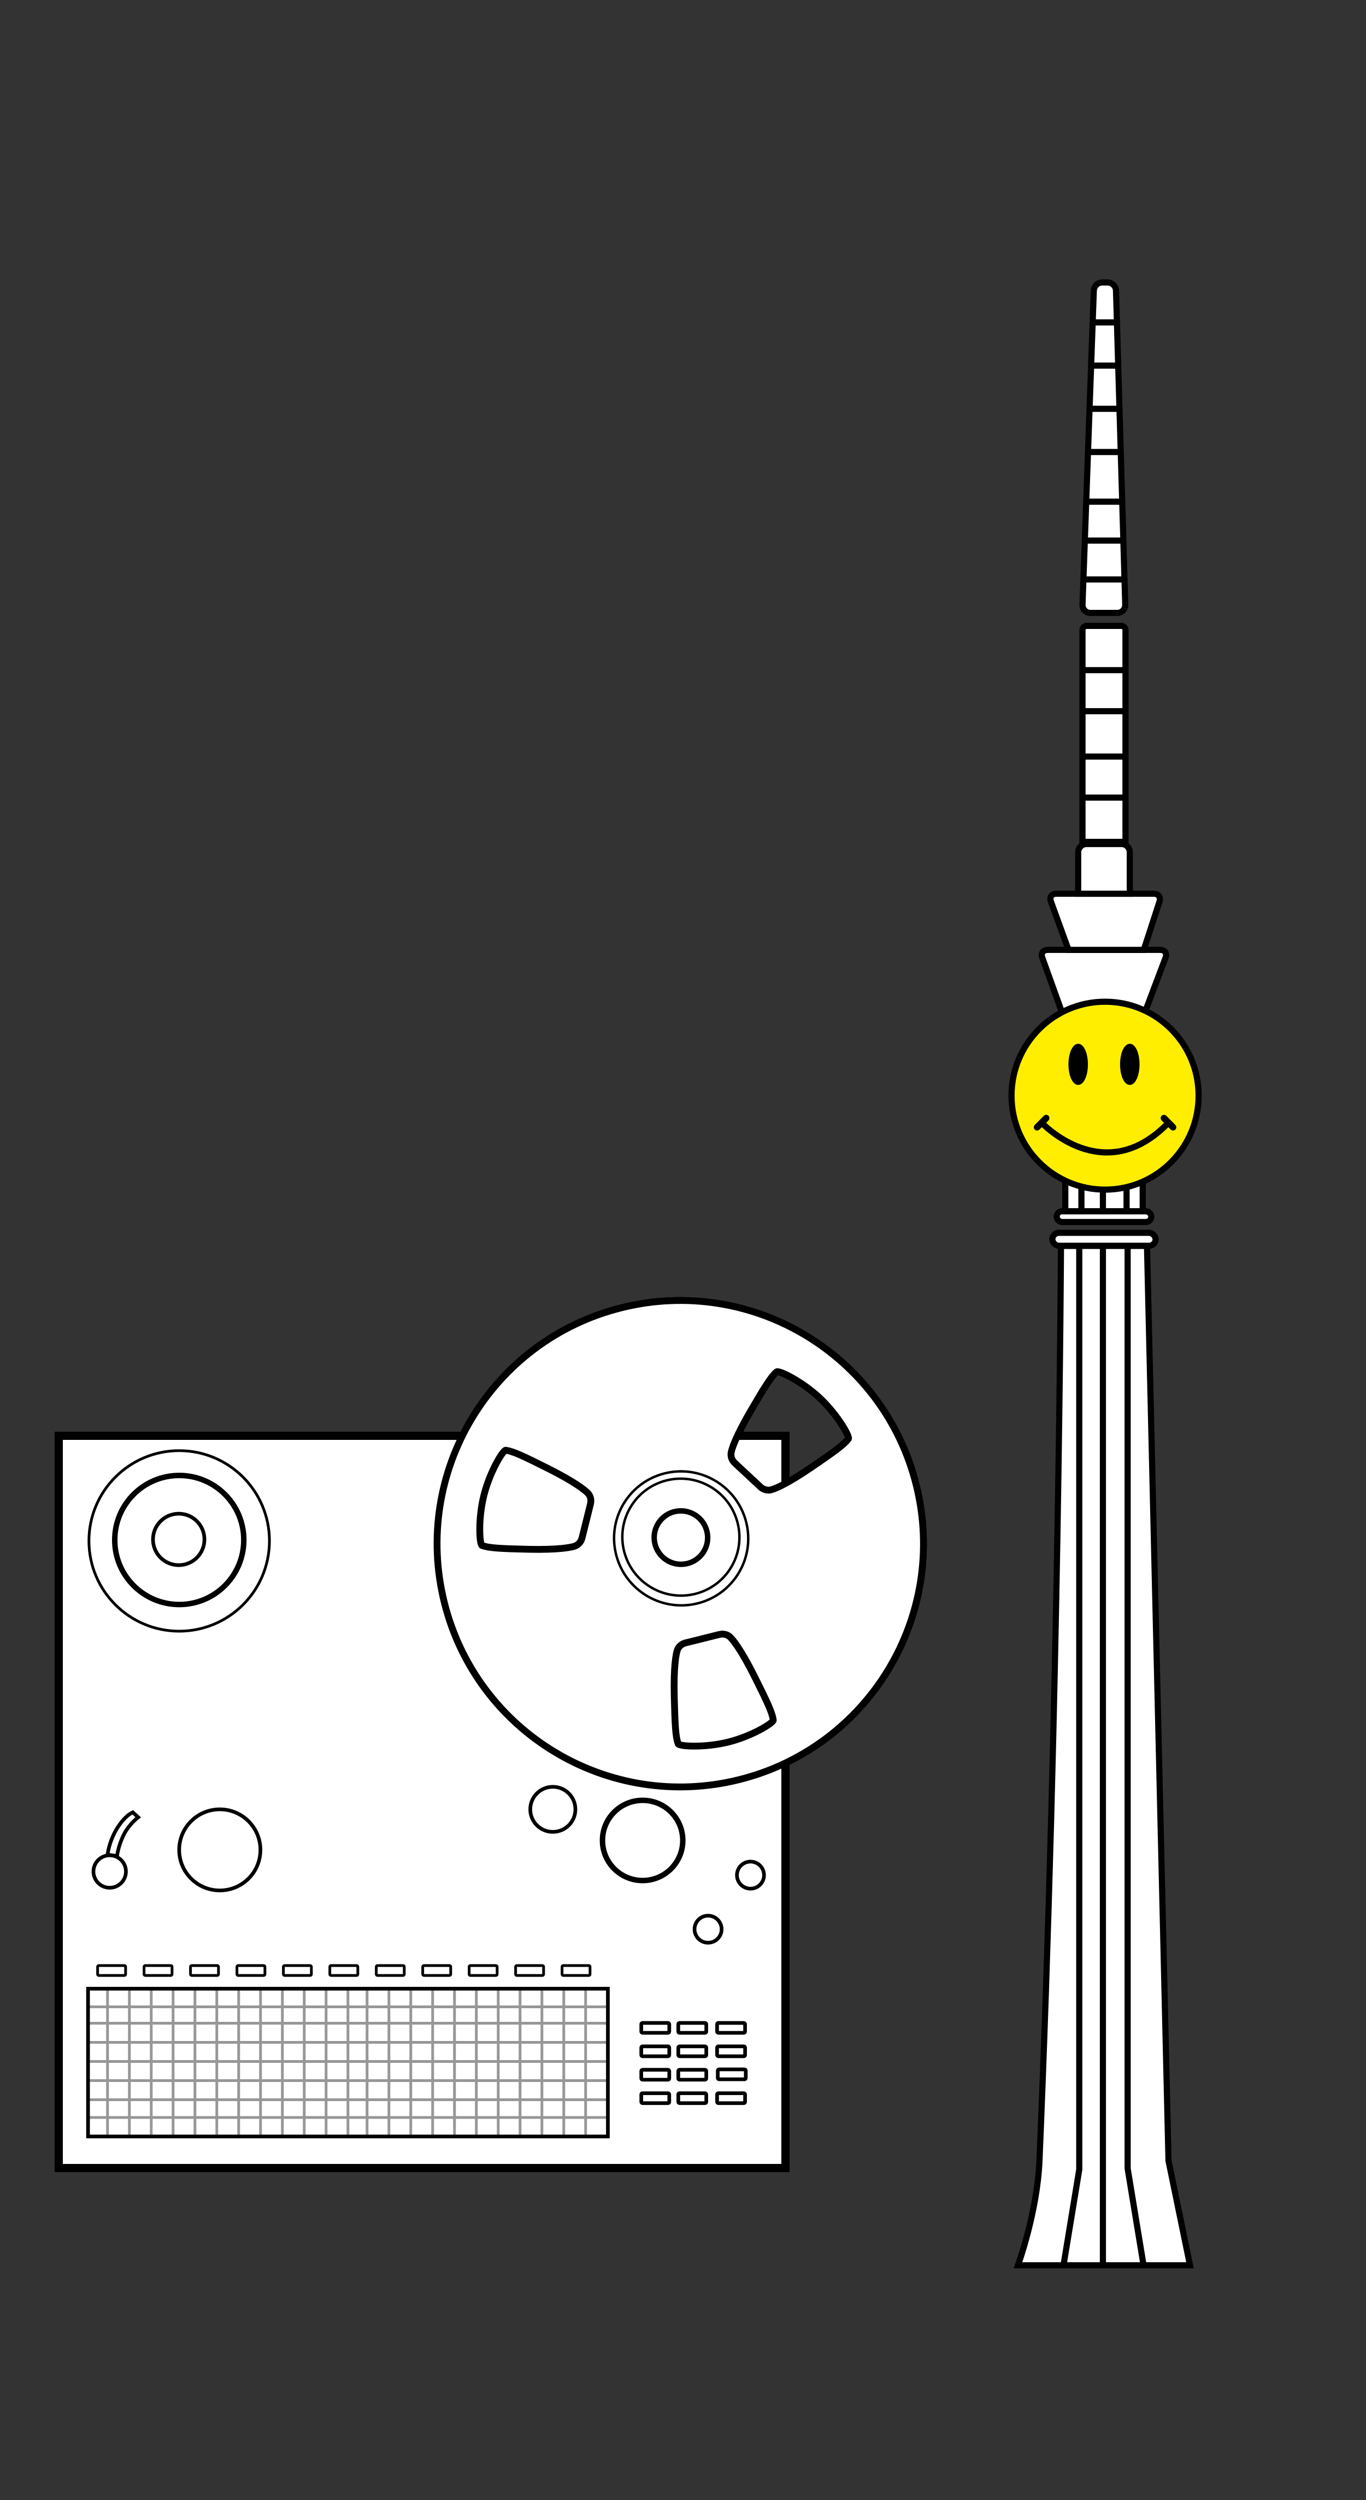 <?xml version="1.0" encoding="UTF-8"?>
<svg width="300px" height="549px" viewBox="0 0 300 549" version="1.1" xmlns="http://www.w3.org/2000/svg" xmlns:xlink="http://www.w3.org/1999/xlink">
    <rect x="0" y="0" width="300" height="549" fill="#333333" stroke="none"/>
    <!-- Generator: Sketch 53.2 (72643) - https://sketchapp.com -->
    <title>nadel-eins-logo-record-banner</title>
    <desc>Created with Sketch.</desc>
    <g id="nadel-eins-logo-record-banner" stroke="none" stroke-width="1" fill="none" fill-rule="evenodd">
        <g id="nadel-eins-logo" transform="translate(185, 30)" stroke="#000000">
            <g>
                <g id="needle" transform="translate(43.762, 32.025)" stroke-width="1.35">
                    <g id="anthem" fill="#FFFFFF">
                        <path d="M0.136,148.254 C-0.2,147.322 0.33,146.567 1.322,146.567 L26.068,146.567 C27.059,146.567 27.575,147.326 27.225,148.254 L22.668,160.322 L4.486,160.322 L0.136,148.254 Z" id="Rectangle"></path>
                        <path d="M2.031,135.923 C1.692,134.991 2.221,134.234 3.217,134.234 L24.645,134.234 C25.64,134.234 26.194,135.006 25.887,135.949 L22.431,146.567 L5.903,146.567 L2.031,135.923 Z" id="Rectangle-2"></path>
                        <path d="M8.028,125.126 C8.028,124.131 8.843,123.325 9.824,123.325 L17.566,123.325 C18.558,123.325 19.362,124.127 19.362,125.126 L19.362,134.234 L8.028,134.234 L8.028,125.126 Z" id="Rectangle-3"></path>
                        <path d="M8.973,76.323 C8.973,75.823 9.378,75.418 9.878,75.418 L17.512,75.418 C18.012,75.418 18.417,75.828 18.417,76.323 L18.417,122.851 L8.973,122.851 L8.973,76.323 Z" id="Rectangle-4"></path>
                        <path d="M11.461,1.794 C11.497,0.803 12.332,0 13.323,0 L14.482,0 C15.474,0 16.303,0.815 16.332,1.794 L18.365,70.778 C18.394,71.769 17.607,72.572 16.618,72.572 L10.711,72.572 C9.717,72.572 8.941,71.757 8.976,70.778 L11.461,1.794 Z" id="Rectangle-4"></path>
                    </g>
                    <g id="stripes" transform="translate(8.5, 8.064)">
                        <path d="M0.708,105.063 L9.681,105.063" id="Line"></path>
                        <path d="M0.236,96.051 L10.153,96.051" id="Line-2"></path>
                        <path d="M0.708,86.09 L10.153,86.09" id="Line-3"></path>
                        <path d="M0.708,77.078 L10.153,77.078" id="Line-4"></path>
                        <path d="M0.708,57.156 L9.681,57.156" id="Line-5"></path>
                        <path d="M1.181,48.618 L9.209,48.618" id="Line-6"></path>
                        <path d="M1.653,40.081 L9.209,40.081" id="Line-7"></path>
                        <path d="M1.653,29.171 L8.736,29.171" id="Line-8"></path>
                        <path d="M2.125,19.685 L8.264,19.685" id="Line-9"></path>
                        <path d="M2.597,10.198 L8.264,10.198" id="Line-10"></path>
                        <path d="M2.597,0.711 L8.264,0.711" id="Line-11"></path>
                    </g>
                </g>
                <g id="bottom" transform="translate(38.567, 228.87)" stroke-width="1.35">
                    <g id="outline" transform="translate(0, 0.474)" fill="#FFFFFF">
                        <path d="M9.445,14.23 L28.334,14.23 L33.057,215.146 L37.779,238.112 L0,238.112 C0,238.112 4.245,226.468 4.722,215.146 C8.967,114.527 9.445,14.23 9.445,14.23 Z" id="Rectangle-6"></path>
                        <rect id="Rectangle-7" x="7.556" y="11.384" width="22.668" height="2.846" rx="1.423"></rect>
                        <rect id="Rectangle-7-Copy" x="8.5" y="6.641" width="20.779" height="2.372" rx="1.186"></rect>
                        <rect id="Rectangle-8" x="10.389" y="0" width="17.001" height="6.641"></rect>
                    </g>
                    <g id="stripes" transform="translate(9.917, 0)">
                        <path d="M8.736,14.941 L8.736,238.349" id="Path"></path>
                        <polyline id="Path" transform="translate(15.883, 126.45) scale(-1, 1) translate(-15.883, -126.45) " points="17.599 14.704 17.599 217.323 14.167 238.195"></polyline>
                        <polyline id="Path" points="3.542 14.941 3.542 217.56 0.11 238.432"></polyline>
                        <path d="M13.931,0.711 L13.931,6.878" id="Path"></path>
                        <path d="M4.014,0.237 L4.014,7.352" id="Path"></path>
                        <path d="M8.736,0.237 L8.736,7.352" id="Path"></path>
                    </g>
                </g>
                <g id="smiley" transform="translate(37.151, 189.976)">
                    <ellipse id="face" stroke-width="1.35" fill="#FFEE00" cx="20.542" cy="20.633" rx="20.542" ry="20.633"></ellipse>
                    <ellipse id="eye-left" stroke-width="0.5" fill="#000000" cx="14.639" cy="13.755" rx="1.889" ry="4.269"></ellipse>
                    <ellipse id="eye-right" stroke-width="0.5" fill="#000000" cx="25.973" cy="13.755" rx="1.889" ry="4.269"></ellipse>
                    <path d="M6.611,26.562 C6.611,26.562 20.306,41.266 34.474,26.562" id="smile" stroke-width="1.35"></path>
                    <path d="M32.58,26.577 C32.579,26.305 32.804,26.084 33.074,26.085 L35.87,26.096 C36.143,26.097 36.366,26.316 36.367,26.591 L36.367,26.547 C36.368,26.82 36.143,27.04 35.873,27.039 L33.077,27.029 C32.804,27.028 32.581,26.808 32.58,26.533 L32.58,26.577 Z" id="smileBarRight" stroke-width="0.5" fill="#000000" transform="translate(34.474, 26.562) rotate(45) translate(-34.474, -26.562) "></path>
                    <path d="M4.718,26.577 C4.717,26.305 4.942,26.084 5.211,26.085 L8.008,26.096 C8.281,26.097 8.504,26.316 8.505,26.591 L8.504,26.547 C8.505,26.82 8.281,27.04 8.011,27.039 L5.215,27.029 C4.942,27.028 4.719,26.808 4.718,26.533 L4.718,26.577 Z" id="smileBarleft" stroke-width="0.5" fill="#000000" transform="translate(6.611, 26.562) scale(-1, 1) rotate(45) translate(-6.611, -26.562) "></path>
                </g>
            </g>
        </g>
        <g id="geraete1-2" transform="translate(12, 234)">
            <g id="geraete1">
                <g>
                    <rect id="box" stroke="#000000" stroke-width="1.8" fill="#FFFFFF" x="0.9" y="81.3" width="159.6" height="160.8"></rect>
                    <g id="bigger-buttons" transform="translate(7.2, 84.009)" stroke="#000000">
                        <ellipse id="Oval" stroke-width="0.806" cx="20.049" cy="20.049" rx="5.649" ry="5.649"></ellipse>
                        <ellipse id="Oval" stroke-width="1.2" cx="20.172" cy="20.172" rx="14.172" ry="14.172"></ellipse>
                        <ellipse id="Oval" stroke-width="0.6" cx="20.153" cy="20.377" rx="19.821" ry="19.821"></ellipse>
                        <ellipse id="Oval" stroke-width="0.806" cx="29.073" cy="88.228" rx="8.92" ry="8.906"></ellipse>
                        <ellipse id="Oval" stroke-width="0.806" cx="102.213" cy="79.323" rx="4.955" ry="4.948"></ellipse>
                        <ellipse id="Oval" stroke-width="1.2" cx="121.935" cy="86.15" rx="8.82" ry="8.807"></ellipse>
                        <ellipse id="Oval" stroke-width="0.806" cx="136.306" cy="105.644" rx="2.973" ry="2.969"></ellipse>
                        <ellipse id="Oval" stroke-width="0.806" cx="145.622" cy="93.77" rx="2.973" ry="2.969"></ellipse>
                        <ellipse id="Oval" stroke-width="0.806" cx="4.891" cy="92.978" rx="3.568" ry="3.562"></ellipse>
                    </g>
                    <g id="small-buttons" transform="translate(7.038, 163.435)">
                        <path d="M4.577,43.265 L4.577,39.28 L4.577,43.265 L9.377,43.265 L9.377,39.28 L9.377,43.265 L14.177,43.265 L14.177,39.28 L14.177,43.265 L18.977,43.265 L18.977,39.28 L18.977,43.265 L23.777,43.265 L23.777,39.28 L23.777,43.265 L28.577,43.265 L28.577,39.28 L28.577,43.265 L33.377,43.265 L33.377,39.28 L33.377,43.265 L38.177,43.265 L38.177,39.28 L38.177,43.265 L42.977,43.265 L42.977,39.28 L42.977,43.265 L47.777,43.265 L47.777,39.28 L47.777,43.265 L52.577,43.265 L52.577,39.28 L52.577,43.265 L57.377,43.265 L57.377,39.28 L57.377,43.265 L61.577,43.265 L61.577,39.28 L61.577,43.265 L66.377,43.265 L66.377,39.28 L66.377,43.265 L71.177,43.265 L71.177,39.28 L71.177,43.265 L75.977,43.265 L75.977,39.28 L75.977,43.265 L80.777,43.265 L80.777,39.28 L80.777,43.265 L85.577,43.265 L85.577,39.28 L85.577,43.265 L90.377,43.265 L90.377,39.28 L90.377,43.265 L95.177,43.265 L95.177,39.28 L95.177,43.265 L99.977,43.265 L99.977,39.28 L99.977,43.265 L104.777,43.265 L104.777,39.28 L104.777,43.265 L109.577,43.265 L109.577,39.28 L109.577,43.265 L114.377,43.265 L114.377,39.28 L114.377,43.265 L114.466,43.265 L114.377,43.265 L114.377,46.865 L114.466,46.865 L114.377,46.865 L114.377,51.065 L114.466,51.065 L114.377,51.065 L114.377,55.265 L114.466,55.265 L114.377,55.265 L114.377,59.465 L114.466,59.465 L114.377,59.465 L114.377,63.665 L114.466,63.665 L114.377,63.665 L114.377,67.565 L114.466,67.565 L114.377,67.565 L114.377,71.736 L114.377,67.565 L109.577,67.565 L109.577,71.736 L109.577,67.565 L104.777,67.565 L104.777,71.736 L104.777,67.565 L99.977,67.565 L99.977,71.736 L99.977,67.565 L95.177,67.565 L95.177,71.736 L95.177,67.565 L90.377,67.565 L90.377,71.736 L90.377,67.565 L85.577,67.565 L85.577,71.736 L85.577,67.565 L80.777,67.565 L80.777,71.736 L80.777,67.565 L75.977,67.565 L75.977,71.736 L75.977,67.565 L71.177,67.565 L71.177,71.736 L71.177,67.565 L66.377,67.565 L66.377,71.736 L66.377,67.565 L61.577,67.565 L61.577,71.736 L61.577,67.565 L57.377,67.565 L57.377,71.736 L57.377,67.565 L52.577,67.565 L52.577,71.736 L52.577,67.565 L47.777,67.565 L47.777,71.736 L47.777,67.565 L42.977,67.565 L42.977,71.736 L42.977,67.565 L38.177,67.565 L38.177,71.736 L38.177,67.565 L33.377,67.565 L33.377,71.736 L33.377,67.565 L28.577,67.565 L28.577,71.736 L28.577,67.565 L23.777,67.565 L23.777,71.736 L23.777,67.565 L18.977,67.565 L18.977,71.736 L18.977,67.565 L14.177,67.565 L14.177,71.736 L14.177,67.565 L9.377,67.565 L9.377,71.736 L9.377,67.565 L4.577,67.565 L4.577,71.736 L4.577,67.565 L0.494,67.565 L4.577,67.565 L4.577,63.665 L0.494,63.665 L4.577,63.665 L4.577,59.465 L0.494,59.465 L4.577,59.465 L4.577,55.265 L0.494,55.265 L4.577,55.265 L4.577,51.065 L0.494,51.065 L4.577,51.065 L4.577,46.865 L0.494,46.865 L4.577,46.865 L4.577,43.265 L0.494,43.265 L4.577,43.265 Z M114.377,43.265 L109.577,43.265 L109.577,46.865 L104.777,46.865 L104.777,51.065 L99.977,51.065 L99.977,55.265 L95.177,55.265 L95.177,59.465 L90.377,59.465 L90.377,63.665 L85.577,63.665 L85.577,67.565 L80.777,67.565 L80.777,63.665 L85.577,63.665 L85.577,59.465 L90.377,59.465 L90.377,55.265 L95.177,55.265 L95.177,51.065 L99.977,51.065 L99.977,46.865 L104.777,46.865 L104.777,43.265 L99.977,43.265 L99.977,46.865 L95.177,46.865 L95.177,51.065 L90.377,51.065 L90.377,55.265 L85.577,55.265 L85.577,59.465 L80.777,59.465 L80.777,63.665 L75.977,63.665 L75.977,67.565 L71.177,67.565 L71.177,63.665 L75.977,63.665 L75.977,59.465 L80.777,59.465 L80.777,55.265 L85.577,55.265 L85.577,51.065 L90.377,51.065 L90.377,46.865 L95.177,46.865 L95.177,43.265 L90.377,43.265 L90.377,46.865 L85.577,46.865 L85.577,51.065 L80.777,51.065 L80.777,55.265 L75.977,55.265 L75.977,59.465 L71.177,59.465 L71.177,63.665 L66.377,63.665 L66.377,67.565 L61.577,67.565 L61.577,63.665 L66.377,63.665 L66.377,59.465 L71.177,59.465 L71.177,55.265 L75.977,55.265 L75.977,51.065 L80.777,51.065 L80.777,46.865 L85.577,46.865 L85.577,43.265 L80.777,43.265 L80.777,46.865 L75.977,46.865 L75.977,51.065 L71.177,51.065 L71.177,55.265 L66.377,55.265 L66.377,59.465 L61.577,59.465 L61.577,63.665 L57.377,63.665 L57.377,67.565 L52.577,67.565 L52.577,63.665 L57.377,63.665 L57.377,59.465 L61.577,59.465 L61.577,55.265 L66.377,55.265 L66.377,51.065 L71.177,51.065 L71.177,46.865 L75.977,46.865 L75.977,43.265 L71.177,43.265 L71.177,46.865 L66.377,46.865 L66.377,51.065 L61.577,51.065 L61.577,55.265 L57.377,55.265 L57.377,59.465 L52.577,59.465 L52.577,63.665 L47.777,63.665 L47.777,67.565 L42.977,67.565 L42.977,63.665 L47.777,63.665 L47.777,59.465 L52.577,59.465 L52.577,55.265 L57.377,55.265 L57.377,51.065 L61.577,51.065 L61.577,46.865 L66.377,46.865 L66.377,43.265 L61.577,43.265 L61.577,46.865 L57.377,46.865 L57.377,51.065 L52.577,51.065 L52.577,55.265 L47.777,55.265 L47.777,59.465 L42.977,59.465 L42.977,63.665 L38.177,63.665 L38.177,67.565 L33.377,67.565 L33.377,63.665 L38.177,63.665 L38.177,59.465 L42.977,59.465 L42.977,55.265 L47.777,55.265 L47.777,51.065 L52.577,51.065 L52.577,46.865 L57.377,46.865 L57.377,43.265 L52.577,43.265 L52.577,46.865 L47.777,46.865 L47.777,51.065 L42.977,51.065 L42.977,55.265 L38.177,55.265 L38.177,59.465 L33.377,59.465 L33.377,63.665 L28.577,63.665 L28.577,67.565 L23.777,67.565 L23.777,63.665 L28.577,63.665 L28.577,59.465 L33.377,59.465 L33.377,55.265 L38.177,55.265 L38.177,51.065 L42.977,51.065 L42.977,46.865 L47.777,46.865 L47.777,43.265 L42.977,43.265 L42.977,46.865 L38.177,46.865 L38.177,51.065 L33.377,51.065 L33.377,55.265 L28.577,55.265 L28.577,59.465 L23.777,59.465 L23.777,63.665 L18.977,63.665 L18.977,67.565 L14.177,67.565 L14.177,63.665 L18.977,63.665 L18.977,59.465 L23.777,59.465 L23.777,55.265 L28.577,55.265 L28.577,51.065 L33.377,51.065 L33.377,46.865 L38.177,46.865 L38.177,43.265 L33.377,43.265 L33.377,46.865 L28.577,46.865 L28.577,51.065 L23.777,51.065 L23.777,55.265 L18.977,55.265 L18.977,59.465 L14.177,59.465 L14.177,63.665 L9.377,63.665 L9.377,67.565 L4.577,67.565 L4.577,63.665 L9.377,63.665 L9.377,59.465 L14.177,59.465 L14.177,55.265 L18.977,55.265 L18.977,51.065 L23.777,51.065 L23.777,46.865 L28.577,46.865 L28.577,43.265 L23.777,43.265 L23.777,46.865 L18.977,46.865 L18.977,51.065 L14.177,51.065 L14.177,55.265 L9.377,55.265 L9.377,59.465 L4.577,59.465 L4.577,63.665 L9.377,63.665 L9.377,59.465 L14.177,59.465 L14.177,55.265 L18.977,55.265 L18.977,51.065 L23.777,51.065 L23.777,46.865 L28.577,46.865 L28.577,43.265 L33.377,43.265 L33.377,46.865 L28.577,46.865 L28.577,51.065 L23.777,51.065 L23.777,55.265 L18.977,55.265 L18.977,59.465 L14.177,59.465 L14.177,63.665 L9.377,63.665 L9.377,67.565 L14.177,67.565 L14.177,63.665 L18.977,63.665 L18.977,59.465 L23.777,59.465 L23.777,55.265 L28.577,55.265 L28.577,51.065 L33.377,51.065 L33.377,46.865 L38.177,46.865 L38.177,43.265 L42.977,43.265 L42.977,46.865 L38.177,46.865 L38.177,51.065 L33.377,51.065 L33.377,55.265 L28.577,55.265 L28.577,59.465 L23.777,59.465 L23.777,63.665 L18.977,63.665 L18.977,67.565 L23.777,67.565 L23.777,63.665 L28.577,63.665 L28.577,59.465 L33.377,59.465 L33.377,55.265 L38.177,55.265 L38.177,51.065 L42.977,51.065 L42.977,46.865 L47.777,46.865 L47.777,43.265 L52.577,43.265 L52.577,46.865 L47.777,46.865 L47.777,51.065 L42.977,51.065 L42.977,55.265 L38.177,55.265 L38.177,59.465 L33.377,59.465 L33.377,63.665 L28.577,63.665 L28.577,67.565 L33.377,67.565 L33.377,63.665 L38.177,63.665 L38.177,59.465 L42.977,59.465 L42.977,55.265 L47.777,55.265 L47.777,51.065 L52.577,51.065 L52.577,46.865 L57.377,46.865 L57.377,43.265 L61.577,43.265 L61.577,46.865 L57.377,46.865 L57.377,51.065 L52.577,51.065 L52.577,55.265 L47.777,55.265 L47.777,59.465 L42.977,59.465 L42.977,63.665 L38.177,63.665 L38.177,67.565 L42.977,67.565 L42.977,63.665 L47.777,63.665 L47.777,59.465 L52.577,59.465 L52.577,55.265 L57.377,55.265 L57.377,51.065 L61.577,51.065 L61.577,46.865 L66.377,46.865 L66.377,43.265 L71.177,43.265 L71.177,46.865 L66.377,46.865 L66.377,51.065 L61.577,51.065 L61.577,55.265 L57.377,55.265 L57.377,59.465 L52.577,59.465 L52.577,63.665 L47.777,63.665 L47.777,67.565 L52.577,67.565 L52.577,63.665 L57.377,63.665 L57.377,59.465 L61.577,59.465 L61.577,55.265 L66.377,55.265 L66.377,51.065 L71.177,51.065 L71.177,46.865 L75.977,46.865 L75.977,43.265 L80.777,43.265 L80.777,46.865 L75.977,46.865 L75.977,51.065 L71.177,51.065 L71.177,55.265 L66.377,55.265 L66.377,59.465 L61.577,59.465 L61.577,63.665 L57.377,63.665 L57.377,67.565 L61.577,67.565 L61.577,63.665 L66.377,63.665 L66.377,59.465 L71.177,59.465 L71.177,55.265 L75.977,55.265 L75.977,51.065 L80.777,51.065 L80.777,46.865 L85.577,46.865 L85.577,43.265 L90.377,43.265 L90.377,46.865 L85.577,46.865 L85.577,51.065 L80.777,51.065 L80.777,55.265 L75.977,55.265 L75.977,59.465 L71.177,59.465 L71.177,63.665 L66.377,63.665 L66.377,67.565 L71.177,67.565 L71.177,63.665 L75.977,63.665 L75.977,59.465 L80.777,59.465 L80.777,55.265 L85.577,55.265 L85.577,51.065 L90.377,51.065 L90.377,46.865 L95.177,46.865 L95.177,43.265 L99.977,43.265 L99.977,46.865 L95.177,46.865 L95.177,51.065 L90.377,51.065 L90.377,55.265 L85.577,55.265 L85.577,59.465 L80.777,59.465 L80.777,63.665 L75.977,63.665 L75.977,67.565 L80.777,67.565 L80.777,63.665 L85.577,63.665 L85.577,59.465 L90.377,59.465 L90.377,55.265 L95.177,55.265 L95.177,51.065 L99.977,51.065 L99.977,46.865 L104.777,46.865 L104.777,43.265 L109.577,43.265 L109.577,46.865 L104.777,46.865 L104.777,51.065 L99.977,51.065 L99.977,55.265 L95.177,55.265 L95.177,59.465 L90.377,59.465 L90.377,63.665 L85.577,63.665 L85.577,67.565 L90.377,67.565 L90.377,63.665 L95.177,63.665 L95.177,59.465 L99.977,59.465 L99.977,55.265 L104.777,55.265 L104.777,51.065 L109.577,51.065 L109.577,46.865 L114.377,46.865 L114.377,43.265 Z M23.777,43.265 L18.977,43.265 L18.977,46.865 L14.177,46.865 L14.177,51.065 L9.377,51.065 L9.377,55.265 L4.577,55.265 L4.577,51.065 L9.377,51.065 L9.377,46.865 L14.177,46.865 L14.177,43.265 L18.977,43.265 L18.977,46.865 L14.177,46.865 L14.177,51.065 L9.377,51.065 L9.377,55.265 L4.577,55.265 L4.577,59.465 L9.377,59.465 L9.377,55.265 L14.177,55.265 L14.177,51.065 L18.977,51.065 L18.977,46.865 L23.777,46.865 L23.777,43.265 Z M14.177,43.265 L9.377,43.265 L9.377,46.865 L4.577,46.865 L4.577,43.265 L9.377,43.265 L9.377,46.865 L4.577,46.865 L4.577,51.065 L9.377,51.065 L9.377,46.865 L14.177,46.865 L14.177,43.265 Z M114.377,46.865 L109.577,46.865 L109.577,51.065 L104.777,51.065 L104.777,55.265 L99.977,55.265 L99.977,59.465 L95.177,59.465 L95.177,63.665 L90.377,63.665 L90.377,67.565 L95.177,67.565 L95.177,63.665 L99.977,63.665 L99.977,59.465 L104.777,59.465 L104.777,55.265 L109.577,55.265 L109.577,51.065 L114.377,51.065 L114.377,55.265 L109.577,55.265 L109.577,59.465 L104.777,59.465 L104.777,63.665 L99.977,63.665 L99.977,67.565 L95.177,67.565 L95.177,63.665 L99.977,63.665 L99.977,59.465 L104.777,59.465 L104.777,55.265 L109.577,55.265 L109.577,51.065 L114.377,51.065 L114.377,46.865 Z M114.377,55.265 L109.577,55.265 L109.577,59.465 L104.777,59.465 L104.777,63.665 L99.977,63.665 L99.977,67.565 L104.777,67.565 L104.777,63.665 L109.577,63.665 L109.577,59.465 L114.377,59.465 L114.377,63.665 L109.577,63.665 L109.577,67.565 L104.777,67.565 L104.777,63.665 L109.577,63.665 L109.577,59.465 L114.377,59.465 L114.377,55.265 Z M114.377,63.665 L114.377,67.565 L109.577,67.565 L109.577,63.665 L114.377,63.665 Z" id="Combined-Shape" stroke="#979797" stroke-width="0.6" stroke-linecap="square"></path>
                        <path d="M11.316,1.638 L10.127,0.549 C9.017,1.064 7.907,2.172 6.817,3.835 C5.664,5.658 4.901,7.699 4.577,9.831 L6.658,10.168 C6.93,8.39 7.5,6.67 8.343,5.081 C9.11,3.758 10.118,2.59 11.316,1.638 L11.316,1.638 Z M0.296,39.28 L114.466,39.28 L114.466,71.736 L0.296,71.736 L0.296,39.28 Z" id="Shape" stroke="#000000" stroke-width="0.806"></path>
                        <rect id="Rectangle" stroke="#000000" stroke-width="0.806" x="138.6" y="57" width="6.145" height="2.177" rx="0.269"></rect>
                        <path d="M2.669,34.2 L8.276,34.2 C8.424,34.2 8.545,34.32 8.545,34.469 L8.545,36.108 C8.545,36.257 8.424,36.377 8.276,36.377 L2.669,36.377 C2.52,36.377 2.4,36.257 2.4,36.108 L2.4,34.469 C2.4,34.32 2.52,34.2 2.669,34.2 Z M12.869,34.2 L18.476,34.2 C18.624,34.2 18.745,34.32 18.745,34.469 L18.745,36.108 C18.745,36.257 18.624,36.377 18.476,36.377 L12.869,36.377 C12.72,36.377 12.6,36.257 12.6,36.108 L12.6,34.469 C12.6,34.32 12.72,34.2 12.869,34.2 Z M23.069,34.2 L28.676,34.2 C28.824,34.2 28.945,34.32 28.945,34.469 L28.945,36.108 C28.945,36.257 28.824,36.377 28.676,36.377 L23.069,36.377 C22.92,36.377 22.8,36.257 22.8,36.108 L22.8,34.469 C22.8,34.32 22.92,34.2 23.069,34.2 Z M33.269,34.2 L38.876,34.2 C39.024,34.2 39.145,34.32 39.145,34.469 L39.145,36.108 C39.145,36.257 39.024,36.377 38.876,36.377 L33.269,36.377 C33.12,36.377 33,36.257 33,36.108 L33,34.469 C33,34.32 33.12,34.2 33.269,34.2 Z M43.469,34.2 L49.076,34.2 C49.224,34.2 49.345,34.32 49.345,34.469 L49.345,36.108 C49.345,36.257 49.224,36.377 49.076,36.377 L43.469,36.377 C43.32,36.377 43.2,36.257 43.2,36.108 L43.2,34.469 C43.2,34.32 43.32,34.2 43.469,34.2 Z M53.669,34.2 L59.276,34.2 C59.424,34.2 59.545,34.32 59.545,34.469 L59.545,36.108 C59.545,36.257 59.424,36.377 59.276,36.377 L53.669,36.377 C53.52,36.377 53.4,36.257 53.4,36.108 L53.4,34.469 C53.4,34.32 53.52,34.2 53.669,34.2 Z M63.869,34.2 L69.476,34.2 C69.624,34.2 69.745,34.32 69.745,34.469 L69.745,36.108 C69.745,36.257 69.624,36.377 69.476,36.377 L63.869,36.377 C63.72,36.377 63.6,36.257 63.6,36.108 L63.6,34.469 C63.6,34.32 63.72,34.2 63.869,34.2 Z M74.069,34.2 L79.676,34.2 C79.824,34.2 79.945,34.32 79.945,34.469 L79.945,36.108 C79.945,36.257 79.824,36.377 79.676,36.377 L74.069,36.377 C73.92,36.377 73.8,36.257 73.8,36.108 L73.8,34.469 C73.8,34.32 73.92,34.2 74.069,34.2 Z M84.269,34.2 L89.876,34.2 C90.024,34.2 90.145,34.32 90.145,34.469 L90.145,36.108 C90.145,36.257 90.024,36.377 89.876,36.377 L84.269,36.377 C84.12,36.377 84,36.257 84,36.108 L84,34.469 C84,34.32 84.12,34.2 84.269,34.2 Z M94.469,34.2 L100.076,34.2 C100.224,34.2 100.345,34.32 100.345,34.469 L100.345,36.108 C100.345,36.257 100.224,36.377 100.076,36.377 L94.469,36.377 C94.32,36.377 94.2,36.257 94.2,36.108 L94.2,34.469 C94.2,34.32 94.32,34.2 94.469,34.2 Z M104.669,34.2 L110.276,34.2 C110.424,34.2 110.545,34.32 110.545,34.469 L110.545,36.108 C110.545,36.257 110.424,36.377 110.276,36.377 L104.669,36.377 C104.52,36.377 104.4,36.257 104.4,36.108 L104.4,34.469 C104.4,34.32 104.52,34.2 104.669,34.2 Z" id="Combined-Shape" stroke="#000000" stroke-width="0.6"></path>
                        <rect id="Rectangle" stroke="#000000" stroke-width="0.806" x="138.45" y="62.237" width="6.145" height="2.177" rx="0.269"></rect>
                        <rect id="Rectangle" stroke="#000000" stroke-width="0.806" x="129.927" y="62.237" width="6.145" height="2.177" rx="0.269"></rect>
                        <rect id="Rectangle" stroke="#000000" stroke-width="0.806" x="121.8" y="62.237" width="6.145" height="2.177" rx="0.269"></rect>
                        <rect id="Rectangle" stroke="#000000" stroke-width="0.806" x="129.927" y="57.091" width="6.145" height="2.177" rx="0.269"></rect>
                        <rect id="Rectangle" stroke="#000000" stroke-width="0.806" x="121.8" y="57.091" width="6.145" height="2.177" rx="0.269"></rect>
                        <rect id="Rectangle" stroke="#000000" stroke-width="0.806" x="138.45" y="51.946" width="6.145" height="2.177" rx="0.269"></rect>
                        <rect id="Rectangle" stroke="#000000" stroke-width="0.806" x="129.927" y="51.946" width="6.145" height="2.177" rx="0.269"></rect>
                        <rect id="Rectangle" stroke="#000000" stroke-width="0.806" x="121.8" y="51.946" width="6.145" height="2.177" rx="0.269"></rect>
                        <rect id="Rectangle" stroke="#000000" stroke-width="0.806" x="138.45" y="46.8" width="6.145" height="2.177" rx="0.269"></rect>
                        <rect id="Rectangle" stroke="#000000" stroke-width="0.806" x="129.927" y="46.8" width="6.145" height="2.177" rx="0.269"></rect>
                        <rect id="Rectangle" stroke="#000000" stroke-width="0.806" x="121.8" y="46.8" width="6.145" height="2.177" rx="0.269"></rect>
                    </g>
                    <g id="wheel" transform="translate(32, 0)" stroke="#000000">
                        <g transform="translate(105.356, 105.198) rotate(33) translate(-105.356, -105.198) translate(29.356, 29.198)">
                            <path d="M22.529,75.81 C22.529,46.318 46.436,22.41 75.929,22.41 C105.421,22.41 129.329,46.318 129.329,75.81 C129.329,105.302 105.421,129.21 75.929,129.21 C46.436,129.21 22.529,105.302 22.529,75.81 Z M118.457,65.358 C116.816,65.195 114.513,65.626 108.195,67.035 C101.877,68.443 98.909,69.736 98.228,70.32 C97.548,70.905 97.343,71.685 97.343,72.307 C97.343,72.721 97.343,79.529 97.343,79.944 C97.343,80.566 97.548,81.346 98.228,81.93 C98.909,82.515 101.877,83.807 108.195,85.216 C114.513,86.625 116.816,87.056 118.457,86.893 C119.088,86.748 120.743,81.403 120.743,76.094 C120.743,70.781 119.088,65.503 118.457,65.358 Z M65.778,118.151 C66.685,116.793 67.376,114.577 69.068,108.391 C70.761,102.205 70.998,99.003 70.798,98.133 C70.598,97.263 70.003,96.718 69.453,96.425 C69.087,96.231 63.067,93.031 62.7,92.836 C62.151,92.544 61.365,92.356 60.532,92.677 C59.699,92.997 57.176,94.985 52.992,99.847 C48.808,104.708 47.356,106.52 46.737,108.031 C46.572,108.65 50.528,112.608 55.223,115.104 C59.92,117.601 65.356,118.634 65.778,118.151 Z M44.421,46.143 C45.17,47.595 46.774,49.273 51.366,53.751 C55.957,58.229 58.645,59.989 59.503,60.236 C60.36,60.483 61.126,60.227 61.649,59.888 C61.997,59.662 67.715,55.95 68.063,55.724 C68.585,55.385 69.13,54.79 69.254,53.906 C69.377,53.022 68.861,49.853 66.636,43.838 C64.411,37.824 63.53,35.676 62.508,34.402 C62.046,33.958 56.665,35.497 52.205,38.392 C47.743,41.288 44.203,45.54 44.421,46.143 Z" id="Combined-Shape" stroke-width="1.5" fill="#FFFFFF" transform="translate(75.929, 75.81) rotate(43) translate(-75.929, -75.81) "></path>
                            <g id="Group" transform="translate(60.703, 60.016)">
                                <ellipse id="center" stroke-width="1.2" cx="14.614" cy="14.587" rx="5.879" ry="5.86"></ellipse>
                                <ellipse id="Oval" stroke-width="0.54" cx="14.749" cy="14.703" rx="14.749" ry="14.699"></ellipse>
                                <ellipse id="Oval-Copy-2" stroke-width="0.54" cx="14.55" cy="14.509" rx="12.871" ry="12.827"></ellipse>
                            </g>
                        </g>
                    </g>
                </g>
            </g>
            <g id="geraete1">
                <g>
                    <rect id="box" stroke="#000000" stroke-width="1.8" fill="#FFFFFF" x="0.9" y="81.3" width="159.6" height="160.8"></rect>
                    <g id="bigger-buttons" transform="translate(7.2, 84.009)" stroke="#000000">
                        <ellipse id="Oval" stroke-width="0.806" cx="20.049" cy="20.049" rx="5.649" ry="5.649"></ellipse>
                        <ellipse id="Oval" stroke-width="1.2" cx="20.172" cy="20.172" rx="14.172" ry="14.172"></ellipse>
                        <ellipse id="Oval" stroke-width="0.6" cx="20.153" cy="20.377" rx="19.821" ry="19.821"></ellipse>
                        <ellipse id="Oval" stroke-width="0.806" cx="29.073" cy="88.228" rx="8.92" ry="8.906"></ellipse>
                        <ellipse id="Oval" stroke-width="0.806" cx="102.213" cy="79.323" rx="4.955" ry="4.948"></ellipse>
                        <ellipse id="Oval" stroke-width="1.2" cx="121.935" cy="86.15" rx="8.82" ry="8.807"></ellipse>
                        <ellipse id="Oval" stroke-width="0.806" cx="136.306" cy="105.644" rx="2.973" ry="2.969"></ellipse>
                        <ellipse id="Oval" stroke-width="0.806" cx="145.622" cy="93.77" rx="2.973" ry="2.969"></ellipse>
                        <ellipse id="Oval" stroke-width="0.806" cx="4.891" cy="92.978" rx="3.568" ry="3.562"></ellipse>
                    </g>
                    <g id="small-buttons" transform="translate(7.038, 163.435)">
                        <path d="M4.577,43.265 L4.577,39.28 L4.577,43.265 L9.377,43.265 L9.377,39.28 L9.377,43.265 L14.177,43.265 L14.177,39.28 L14.177,43.265 L18.977,43.265 L18.977,39.28 L18.977,43.265 L23.777,43.265 L23.777,39.28 L23.777,43.265 L28.577,43.265 L28.577,39.28 L28.577,43.265 L33.377,43.265 L33.377,39.28 L33.377,43.265 L38.177,43.265 L38.177,39.28 L38.177,43.265 L42.977,43.265 L42.977,39.28 L42.977,43.265 L47.777,43.265 L47.777,39.28 L47.777,43.265 L52.577,43.265 L52.577,39.28 L52.577,43.265 L57.377,43.265 L57.377,39.28 L57.377,43.265 L61.577,43.265 L61.577,39.28 L61.577,43.265 L66.377,43.265 L66.377,39.28 L66.377,43.265 L71.177,43.265 L71.177,39.28 L71.177,43.265 L75.977,43.265 L75.977,39.28 L75.977,43.265 L80.777,43.265 L80.777,39.28 L80.777,43.265 L85.577,43.265 L85.577,39.28 L85.577,43.265 L90.377,43.265 L90.377,39.28 L90.377,43.265 L95.177,43.265 L95.177,39.28 L95.177,43.265 L99.977,43.265 L99.977,39.28 L99.977,43.265 L104.777,43.265 L104.777,39.28 L104.777,43.265 L109.577,43.265 L109.577,39.28 L109.577,43.265 L114.377,43.265 L114.377,39.28 L114.377,43.265 L114.466,43.265 L114.377,43.265 L114.377,46.865 L114.466,46.865 L114.377,46.865 L114.377,51.065 L114.466,51.065 L114.377,51.065 L114.377,55.265 L114.466,55.265 L114.377,55.265 L114.377,59.465 L114.466,59.465 L114.377,59.465 L114.377,63.665 L114.466,63.665 L114.377,63.665 L114.377,67.565 L114.466,67.565 L114.377,67.565 L114.377,71.736 L114.377,67.565 L109.577,67.565 L109.577,71.736 L109.577,67.565 L104.777,67.565 L104.777,71.736 L104.777,67.565 L99.977,67.565 L99.977,71.736 L99.977,67.565 L95.177,67.565 L95.177,71.736 L95.177,67.565 L90.377,67.565 L90.377,71.736 L90.377,67.565 L85.577,67.565 L85.577,71.736 L85.577,67.565 L80.777,67.565 L80.777,71.736 L80.777,67.565 L75.977,67.565 L75.977,71.736 L75.977,67.565 L71.177,67.565 L71.177,71.736 L71.177,67.565 L66.377,67.565 L66.377,71.736 L66.377,67.565 L61.577,67.565 L61.577,71.736 L61.577,67.565 L57.377,67.565 L57.377,71.736 L57.377,67.565 L52.577,67.565 L52.577,71.736 L52.577,67.565 L47.777,67.565 L47.777,71.736 L47.777,67.565 L42.977,67.565 L42.977,71.736 L42.977,67.565 L38.177,67.565 L38.177,71.736 L38.177,67.565 L33.377,67.565 L33.377,71.736 L33.377,67.565 L28.577,67.565 L28.577,71.736 L28.577,67.565 L23.777,67.565 L23.777,71.736 L23.777,67.565 L18.977,67.565 L18.977,71.736 L18.977,67.565 L14.177,67.565 L14.177,71.736 L14.177,67.565 L9.377,67.565 L9.377,71.736 L9.377,67.565 L4.577,67.565 L4.577,71.736 L4.577,67.565 L0.494,67.565 L4.577,67.565 L4.577,63.665 L0.494,63.665 L4.577,63.665 L4.577,59.465 L0.494,59.465 L4.577,59.465 L4.577,55.265 L0.494,55.265 L4.577,55.265 L4.577,51.065 L0.494,51.065 L4.577,51.065 L4.577,46.865 L0.494,46.865 L4.577,46.865 L4.577,43.265 L0.494,43.265 L4.577,43.265 Z M114.377,43.265 L109.577,43.265 L109.577,46.865 L104.777,46.865 L104.777,51.065 L99.977,51.065 L99.977,55.265 L95.177,55.265 L95.177,59.465 L90.377,59.465 L90.377,63.665 L85.577,63.665 L85.577,67.565 L80.777,67.565 L80.777,63.665 L85.577,63.665 L85.577,59.465 L90.377,59.465 L90.377,55.265 L95.177,55.265 L95.177,51.065 L99.977,51.065 L99.977,46.865 L104.777,46.865 L104.777,43.265 L99.977,43.265 L99.977,46.865 L95.177,46.865 L95.177,51.065 L90.377,51.065 L90.377,55.265 L85.577,55.265 L85.577,59.465 L80.777,59.465 L80.777,63.665 L75.977,63.665 L75.977,67.565 L71.177,67.565 L71.177,63.665 L75.977,63.665 L75.977,59.465 L80.777,59.465 L80.777,55.265 L85.577,55.265 L85.577,51.065 L90.377,51.065 L90.377,46.865 L95.177,46.865 L95.177,43.265 L90.377,43.265 L90.377,46.865 L85.577,46.865 L85.577,51.065 L80.777,51.065 L80.777,55.265 L75.977,55.265 L75.977,59.465 L71.177,59.465 L71.177,63.665 L66.377,63.665 L66.377,67.565 L61.577,67.565 L61.577,63.665 L66.377,63.665 L66.377,59.465 L71.177,59.465 L71.177,55.265 L75.977,55.265 L75.977,51.065 L80.777,51.065 L80.777,46.865 L85.577,46.865 L85.577,43.265 L80.777,43.265 L80.777,46.865 L75.977,46.865 L75.977,51.065 L71.177,51.065 L71.177,55.265 L66.377,55.265 L66.377,59.465 L61.577,59.465 L61.577,63.665 L57.377,63.665 L57.377,67.565 L52.577,67.565 L52.577,63.665 L57.377,63.665 L57.377,59.465 L61.577,59.465 L61.577,55.265 L66.377,55.265 L66.377,51.065 L71.177,51.065 L71.177,46.865 L75.977,46.865 L75.977,43.265 L71.177,43.265 L71.177,46.865 L66.377,46.865 L66.377,51.065 L61.577,51.065 L61.577,55.265 L57.377,55.265 L57.377,59.465 L52.577,59.465 L52.577,63.665 L47.777,63.665 L47.777,67.565 L42.977,67.565 L42.977,63.665 L47.777,63.665 L47.777,59.465 L52.577,59.465 L52.577,55.265 L57.377,55.265 L57.377,51.065 L61.577,51.065 L61.577,46.865 L66.377,46.865 L66.377,43.265 L61.577,43.265 L61.577,46.865 L57.377,46.865 L57.377,51.065 L52.577,51.065 L52.577,55.265 L47.777,55.265 L47.777,59.465 L42.977,59.465 L42.977,63.665 L38.177,63.665 L38.177,67.565 L33.377,67.565 L33.377,63.665 L38.177,63.665 L38.177,59.465 L42.977,59.465 L42.977,55.265 L47.777,55.265 L47.777,51.065 L52.577,51.065 L52.577,46.865 L57.377,46.865 L57.377,43.265 L52.577,43.265 L52.577,46.865 L47.777,46.865 L47.777,51.065 L42.977,51.065 L42.977,55.265 L38.177,55.265 L38.177,59.465 L33.377,59.465 L33.377,63.665 L28.577,63.665 L28.577,67.565 L23.777,67.565 L23.777,63.665 L28.577,63.665 L28.577,59.465 L33.377,59.465 L33.377,55.265 L38.177,55.265 L38.177,51.065 L42.977,51.065 L42.977,46.865 L47.777,46.865 L47.777,43.265 L42.977,43.265 L42.977,46.865 L38.177,46.865 L38.177,51.065 L33.377,51.065 L33.377,55.265 L28.577,55.265 L28.577,59.465 L23.777,59.465 L23.777,63.665 L18.977,63.665 L18.977,67.565 L14.177,67.565 L14.177,63.665 L18.977,63.665 L18.977,59.465 L23.777,59.465 L23.777,55.265 L28.577,55.265 L28.577,51.065 L33.377,51.065 L33.377,46.865 L38.177,46.865 L38.177,43.265 L33.377,43.265 L33.377,46.865 L28.577,46.865 L28.577,51.065 L23.777,51.065 L23.777,55.265 L18.977,55.265 L18.977,59.465 L14.177,59.465 L14.177,63.665 L9.377,63.665 L9.377,67.565 L4.577,67.565 L4.577,63.665 L9.377,63.665 L9.377,59.465 L14.177,59.465 L14.177,55.265 L18.977,55.265 L18.977,51.065 L23.777,51.065 L23.777,46.865 L28.577,46.865 L28.577,43.265 L23.777,43.265 L23.777,46.865 L18.977,46.865 L18.977,51.065 L14.177,51.065 L14.177,55.265 L9.377,55.265 L9.377,59.465 L4.577,59.465 L4.577,63.665 L9.377,63.665 L9.377,59.465 L14.177,59.465 L14.177,55.265 L18.977,55.265 L18.977,51.065 L23.777,51.065 L23.777,46.865 L28.577,46.865 L28.577,43.265 L33.377,43.265 L33.377,46.865 L28.577,46.865 L28.577,51.065 L23.777,51.065 L23.777,55.265 L18.977,55.265 L18.977,59.465 L14.177,59.465 L14.177,63.665 L9.377,63.665 L9.377,67.565 L14.177,67.565 L14.177,63.665 L18.977,63.665 L18.977,59.465 L23.777,59.465 L23.777,55.265 L28.577,55.265 L28.577,51.065 L33.377,51.065 L33.377,46.865 L38.177,46.865 L38.177,43.265 L42.977,43.265 L42.977,46.865 L38.177,46.865 L38.177,51.065 L33.377,51.065 L33.377,55.265 L28.577,55.265 L28.577,59.465 L23.777,59.465 L23.777,63.665 L18.977,63.665 L18.977,67.565 L23.777,67.565 L23.777,63.665 L28.577,63.665 L28.577,59.465 L33.377,59.465 L33.377,55.265 L38.177,55.265 L38.177,51.065 L42.977,51.065 L42.977,46.865 L47.777,46.865 L47.777,43.265 L52.577,43.265 L52.577,46.865 L47.777,46.865 L47.777,51.065 L42.977,51.065 L42.977,55.265 L38.177,55.265 L38.177,59.465 L33.377,59.465 L33.377,63.665 L28.577,63.665 L28.577,67.565 L33.377,67.565 L33.377,63.665 L38.177,63.665 L38.177,59.465 L42.977,59.465 L42.977,55.265 L47.777,55.265 L47.777,51.065 L52.577,51.065 L52.577,46.865 L57.377,46.865 L57.377,43.265 L61.577,43.265 L61.577,46.865 L57.377,46.865 L57.377,51.065 L52.577,51.065 L52.577,55.265 L47.777,55.265 L47.777,59.465 L42.977,59.465 L42.977,63.665 L38.177,63.665 L38.177,67.565 L42.977,67.565 L42.977,63.665 L47.777,63.665 L47.777,59.465 L52.577,59.465 L52.577,55.265 L57.377,55.265 L57.377,51.065 L61.577,51.065 L61.577,46.865 L66.377,46.865 L66.377,43.265 L71.177,43.265 L71.177,46.865 L66.377,46.865 L66.377,51.065 L61.577,51.065 L61.577,55.265 L57.377,55.265 L57.377,59.465 L52.577,59.465 L52.577,63.665 L47.777,63.665 L47.777,67.565 L52.577,67.565 L52.577,63.665 L57.377,63.665 L57.377,59.465 L61.577,59.465 L61.577,55.265 L66.377,55.265 L66.377,51.065 L71.177,51.065 L71.177,46.865 L75.977,46.865 L75.977,43.265 L80.777,43.265 L80.777,46.865 L75.977,46.865 L75.977,51.065 L71.177,51.065 L71.177,55.265 L66.377,55.265 L66.377,59.465 L61.577,59.465 L61.577,63.665 L57.377,63.665 L57.377,67.565 L61.577,67.565 L61.577,63.665 L66.377,63.665 L66.377,59.465 L71.177,59.465 L71.177,55.265 L75.977,55.265 L75.977,51.065 L80.777,51.065 L80.777,46.865 L85.577,46.865 L85.577,43.265 L90.377,43.265 L90.377,46.865 L85.577,46.865 L85.577,51.065 L80.777,51.065 L80.777,55.265 L75.977,55.265 L75.977,59.465 L71.177,59.465 L71.177,63.665 L66.377,63.665 L66.377,67.565 L71.177,67.565 L71.177,63.665 L75.977,63.665 L75.977,59.465 L80.777,59.465 L80.777,55.265 L85.577,55.265 L85.577,51.065 L90.377,51.065 L90.377,46.865 L95.177,46.865 L95.177,43.265 L99.977,43.265 L99.977,46.865 L95.177,46.865 L95.177,51.065 L90.377,51.065 L90.377,55.265 L85.577,55.265 L85.577,59.465 L80.777,59.465 L80.777,63.665 L75.977,63.665 L75.977,67.565 L80.777,67.565 L80.777,63.665 L85.577,63.665 L85.577,59.465 L90.377,59.465 L90.377,55.265 L95.177,55.265 L95.177,51.065 L99.977,51.065 L99.977,46.865 L104.777,46.865 L104.777,43.265 L109.577,43.265 L109.577,46.865 L104.777,46.865 L104.777,51.065 L99.977,51.065 L99.977,55.265 L95.177,55.265 L95.177,59.465 L90.377,59.465 L90.377,63.665 L85.577,63.665 L85.577,67.565 L90.377,67.565 L90.377,63.665 L95.177,63.665 L95.177,59.465 L99.977,59.465 L99.977,55.265 L104.777,55.265 L104.777,51.065 L109.577,51.065 L109.577,46.865 L114.377,46.865 L114.377,43.265 Z M23.777,43.265 L18.977,43.265 L18.977,46.865 L14.177,46.865 L14.177,51.065 L9.377,51.065 L9.377,55.265 L4.577,55.265 L4.577,51.065 L9.377,51.065 L9.377,46.865 L14.177,46.865 L14.177,43.265 L18.977,43.265 L18.977,46.865 L14.177,46.865 L14.177,51.065 L9.377,51.065 L9.377,55.265 L4.577,55.265 L4.577,59.465 L9.377,59.465 L9.377,55.265 L14.177,55.265 L14.177,51.065 L18.977,51.065 L18.977,46.865 L23.777,46.865 L23.777,43.265 Z M14.177,43.265 L9.377,43.265 L9.377,46.865 L4.577,46.865 L4.577,43.265 L9.377,43.265 L9.377,46.865 L4.577,46.865 L4.577,51.065 L9.377,51.065 L9.377,46.865 L14.177,46.865 L14.177,43.265 Z M114.377,46.865 L109.577,46.865 L109.577,51.065 L104.777,51.065 L104.777,55.265 L99.977,55.265 L99.977,59.465 L95.177,59.465 L95.177,63.665 L90.377,63.665 L90.377,67.565 L95.177,67.565 L95.177,63.665 L99.977,63.665 L99.977,59.465 L104.777,59.465 L104.777,55.265 L109.577,55.265 L109.577,51.065 L114.377,51.065 L114.377,55.265 L109.577,55.265 L109.577,59.465 L104.777,59.465 L104.777,63.665 L99.977,63.665 L99.977,67.565 L95.177,67.565 L95.177,63.665 L99.977,63.665 L99.977,59.465 L104.777,59.465 L104.777,55.265 L109.577,55.265 L109.577,51.065 L114.377,51.065 L114.377,46.865 Z M114.377,55.265 L109.577,55.265 L109.577,59.465 L104.777,59.465 L104.777,63.665 L99.977,63.665 L99.977,67.565 L104.777,67.565 L104.777,63.665 L109.577,63.665 L109.577,59.465 L114.377,59.465 L114.377,63.665 L109.577,63.665 L109.577,67.565 L104.777,67.565 L104.777,63.665 L109.577,63.665 L109.577,59.465 L114.377,59.465 L114.377,55.265 Z M114.377,63.665 L114.377,67.565 L109.577,67.565 L109.577,63.665 L114.377,63.665 Z" id="Combined-Shape" stroke="#979797" stroke-width="0.6" stroke-linecap="square"></path>
                        <path d="M11.316,1.638 L10.127,0.549 C9.017,1.064 7.907,2.172 6.817,3.835 C5.664,5.658 4.901,7.699 4.577,9.831 L6.658,10.168 C6.93,8.39 7.5,6.67 8.343,5.081 C9.11,3.758 10.118,2.59 11.316,1.638 L11.316,1.638 Z M0.296,39.28 L114.466,39.28 L114.466,71.736 L0.296,71.736 L0.296,39.28 Z" id="Shape" stroke="#000000" stroke-width="0.806"></path>
                        <rect id="Rectangle" stroke="#000000" stroke-width="0.806" x="138.6" y="57" width="6.145" height="2.177" rx="0.269"></rect>
                        <path d="M2.669,34.2 L8.276,34.2 C8.424,34.2 8.545,34.32 8.545,34.469 L8.545,36.108 C8.545,36.257 8.424,36.377 8.276,36.377 L2.669,36.377 C2.52,36.377 2.4,36.257 2.4,36.108 L2.4,34.469 C2.4,34.32 2.52,34.2 2.669,34.2 Z M12.869,34.2 L18.476,34.2 C18.624,34.2 18.745,34.32 18.745,34.469 L18.745,36.108 C18.745,36.257 18.624,36.377 18.476,36.377 L12.869,36.377 C12.72,36.377 12.6,36.257 12.6,36.108 L12.6,34.469 C12.6,34.32 12.72,34.2 12.869,34.2 Z M23.069,34.2 L28.676,34.2 C28.824,34.2 28.945,34.32 28.945,34.469 L28.945,36.108 C28.945,36.257 28.824,36.377 28.676,36.377 L23.069,36.377 C22.92,36.377 22.8,36.257 22.8,36.108 L22.8,34.469 C22.8,34.32 22.92,34.2 23.069,34.2 Z M33.269,34.2 L38.876,34.2 C39.024,34.2 39.145,34.32 39.145,34.469 L39.145,36.108 C39.145,36.257 39.024,36.377 38.876,36.377 L33.269,36.377 C33.12,36.377 33,36.257 33,36.108 L33,34.469 C33,34.32 33.12,34.2 33.269,34.2 Z M43.469,34.2 L49.076,34.2 C49.224,34.2 49.345,34.32 49.345,34.469 L49.345,36.108 C49.345,36.257 49.224,36.377 49.076,36.377 L43.469,36.377 C43.32,36.377 43.2,36.257 43.2,36.108 L43.2,34.469 C43.2,34.32 43.32,34.2 43.469,34.2 Z M53.669,34.2 L59.276,34.2 C59.424,34.2 59.545,34.32 59.545,34.469 L59.545,36.108 C59.545,36.257 59.424,36.377 59.276,36.377 L53.669,36.377 C53.52,36.377 53.4,36.257 53.4,36.108 L53.4,34.469 C53.4,34.32 53.52,34.2 53.669,34.2 Z M63.869,34.2 L69.476,34.2 C69.624,34.2 69.745,34.32 69.745,34.469 L69.745,36.108 C69.745,36.257 69.624,36.377 69.476,36.377 L63.869,36.377 C63.72,36.377 63.6,36.257 63.6,36.108 L63.6,34.469 C63.6,34.32 63.72,34.2 63.869,34.2 Z M74.069,34.2 L79.676,34.2 C79.824,34.2 79.945,34.32 79.945,34.469 L79.945,36.108 C79.945,36.257 79.824,36.377 79.676,36.377 L74.069,36.377 C73.92,36.377 73.8,36.257 73.8,36.108 L73.8,34.469 C73.8,34.32 73.92,34.2 74.069,34.2 Z M84.269,34.2 L89.876,34.2 C90.024,34.2 90.145,34.32 90.145,34.469 L90.145,36.108 C90.145,36.257 90.024,36.377 89.876,36.377 L84.269,36.377 C84.12,36.377 84,36.257 84,36.108 L84,34.469 C84,34.32 84.12,34.2 84.269,34.2 Z M94.469,34.2 L100.076,34.2 C100.224,34.2 100.345,34.32 100.345,34.469 L100.345,36.108 C100.345,36.257 100.224,36.377 100.076,36.377 L94.469,36.377 C94.32,36.377 94.2,36.257 94.2,36.108 L94.2,34.469 C94.2,34.32 94.32,34.2 94.469,34.2 Z M104.669,34.2 L110.276,34.2 C110.424,34.2 110.545,34.32 110.545,34.469 L110.545,36.108 C110.545,36.257 110.424,36.377 110.276,36.377 L104.669,36.377 C104.52,36.377 104.4,36.257 104.4,36.108 L104.4,34.469 C104.4,34.32 104.52,34.2 104.669,34.2 Z" id="Combined-Shape" stroke="#000000" stroke-width="0.6"></path>
                        <rect id="Rectangle" stroke="#000000" stroke-width="0.806" x="138.45" y="62.237" width="6.145" height="2.177" rx="0.269"></rect>
                        <rect id="Rectangle" stroke="#000000" stroke-width="0.806" x="129.927" y="62.237" width="6.145" height="2.177" rx="0.269"></rect>
                        <rect id="Rectangle" stroke="#000000" stroke-width="0.806" x="121.8" y="62.237" width="6.145" height="2.177" rx="0.269"></rect>
                        <rect id="Rectangle" stroke="#000000" stroke-width="0.806" x="129.927" y="57.091" width="6.145" height="2.177" rx="0.269"></rect>
                        <rect id="Rectangle" stroke="#000000" stroke-width="0.806" x="121.8" y="57.091" width="6.145" height="2.177" rx="0.269"></rect>
                        <rect id="Rectangle" stroke="#000000" stroke-width="0.806" x="138.45" y="51.946" width="6.145" height="2.177" rx="0.269"></rect>
                        <rect id="Rectangle" stroke="#000000" stroke-width="0.806" x="129.927" y="51.946" width="6.145" height="2.177" rx="0.269"></rect>
                        <rect id="Rectangle" stroke="#000000" stroke-width="0.806" x="121.8" y="51.946" width="6.145" height="2.177" rx="0.269"></rect>
                        <rect id="Rectangle" stroke="#000000" stroke-width="0.806" x="138.45" y="46.8" width="6.145" height="2.177" rx="0.269"></rect>
                        <rect id="Rectangle" stroke="#000000" stroke-width="0.806" x="129.927" y="46.8" width="6.145" height="2.177" rx="0.269"></rect>
                        <rect id="Rectangle" stroke="#000000" stroke-width="0.806" x="121.8" y="46.8" width="6.145" height="2.177" rx="0.269"></rect>
                    </g>
                    <g id="wheel" transform="translate(32, 0)" stroke="#000000">
                        <g transform="translate(105.356, 105.198) rotate(33) translate(-105.356, -105.198) translate(29.356, 29.198)">
                            <path d="M22.529,75.81 C22.529,46.318 46.436,22.41 75.929,22.41 C105.421,22.41 129.329,46.318 129.329,75.81 C129.329,105.302 105.421,129.21 75.929,129.21 C46.436,129.21 22.529,105.302 22.529,75.81 Z M118.457,65.358 C116.816,65.195 114.513,65.626 108.195,67.035 C101.877,68.443 98.909,69.736 98.228,70.32 C97.548,70.905 97.343,71.685 97.343,72.307 C97.343,72.721 97.343,79.529 97.343,79.944 C97.343,80.566 97.548,81.346 98.228,81.93 C98.909,82.515 101.877,83.807 108.195,85.216 C114.513,86.625 116.816,87.056 118.457,86.893 C119.088,86.748 120.743,81.403 120.743,76.094 C120.743,70.781 119.088,65.503 118.457,65.358 Z M65.778,118.151 C66.685,116.793 67.376,114.577 69.068,108.391 C70.761,102.205 70.998,99.003 70.798,98.133 C70.598,97.263 70.003,96.718 69.453,96.425 C69.087,96.231 63.067,93.031 62.7,92.836 C62.151,92.544 61.365,92.356 60.532,92.677 C59.699,92.997 57.176,94.985 52.992,99.847 C48.808,104.708 47.356,106.52 46.737,108.031 C46.572,108.65 50.528,112.608 55.223,115.104 C59.92,117.601 65.356,118.634 65.778,118.151 Z M44.421,46.143 C45.17,47.595 46.774,49.273 51.366,53.751 C55.957,58.229 58.645,59.989 59.503,60.236 C60.36,60.483 61.126,60.227 61.649,59.888 C61.997,59.662 67.715,55.95 68.063,55.724 C68.585,55.385 69.13,54.79 69.254,53.906 C69.377,53.022 68.861,49.853 66.636,43.838 C64.411,37.824 63.53,35.676 62.508,34.402 C62.046,33.958 56.665,35.497 52.205,38.392 C47.743,41.288 44.203,45.54 44.421,46.143 Z" id="Combined-Shape" stroke-width="1.5" fill="#FFFFFF" transform="translate(75.929, 75.81) rotate(43) translate(-75.929, -75.81) "></path>
                            <g id="Group" transform="translate(60.703, 60.016)">
                                <ellipse id="center" stroke-width="1.2" cx="14.614" cy="14.587" rx="5.879" ry="5.86"></ellipse>
                                <ellipse id="Oval" stroke-width="0.54" cx="14.749" cy="14.703" rx="14.749" ry="14.699"></ellipse>
                                <ellipse id="Oval-Copy-2" stroke-width="0.54" cx="14.55" cy="14.509" rx="12.871" ry="12.827"></ellipse>
                            </g>
                        </g>
                    </g>
                </g>
            </g>
        </g>
    </g>
</svg>
